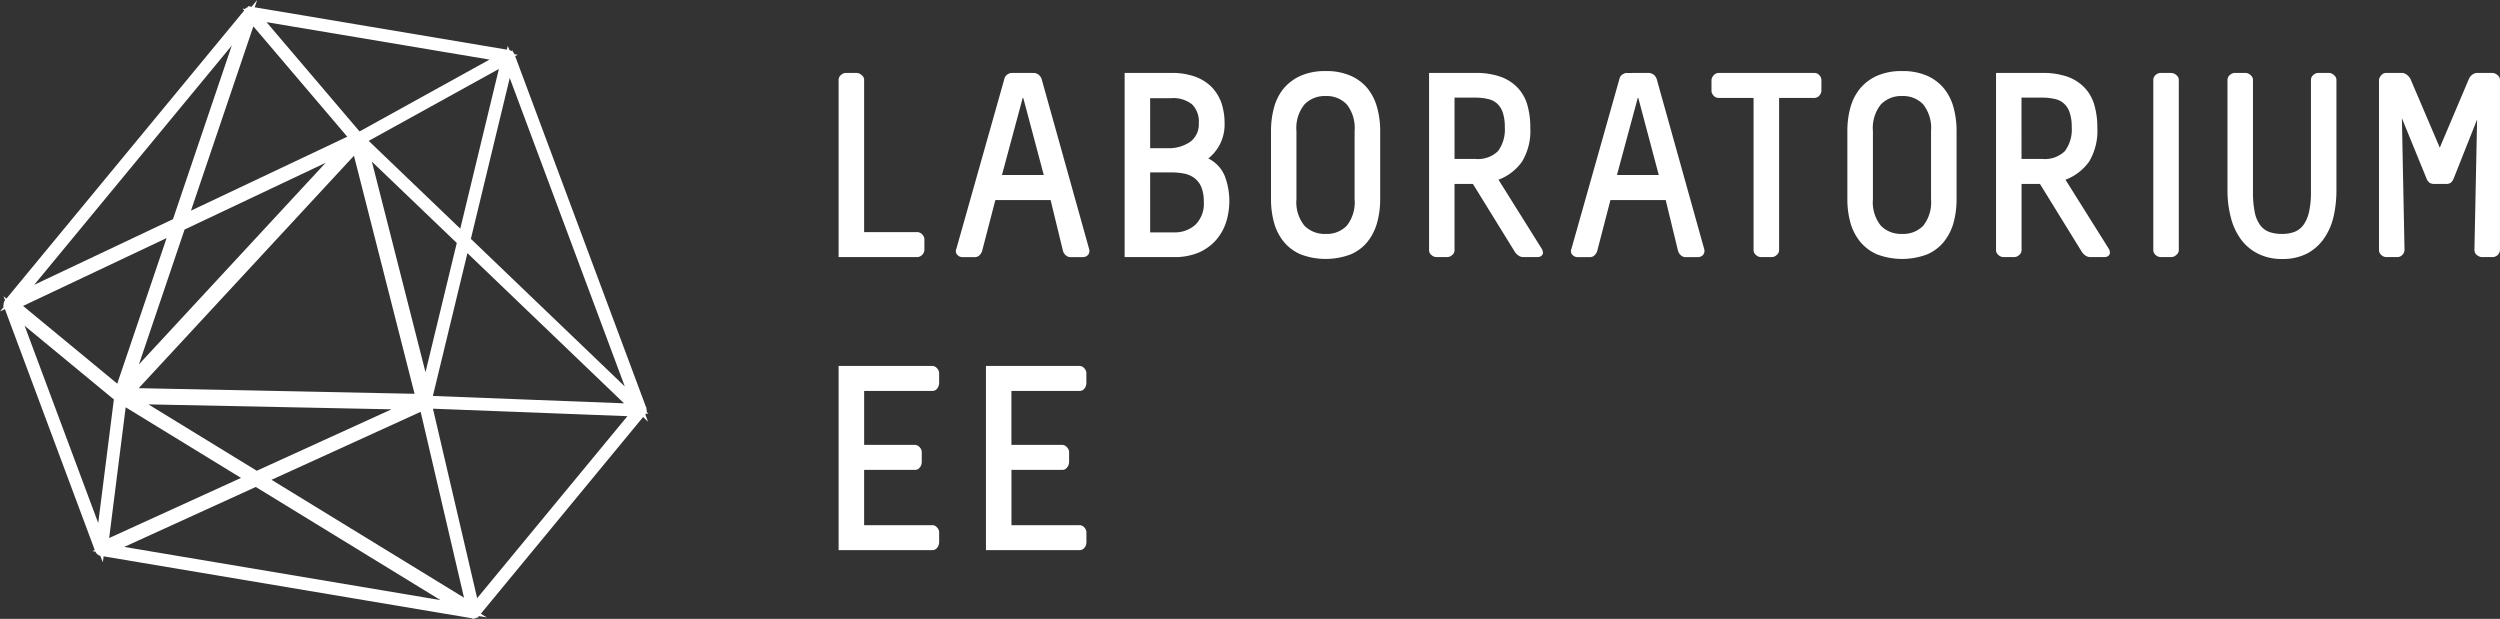 <svg xmlns="http://www.w3.org/2000/svg" width="287.604" height="71.196" viewBox="0 0 287.604 71.196"><rect x="0" y="0" width="287.604" height="71.196" fill="#333333" stroke="none"/><path d="M351.351,124.009l.25.009-.208-.2.02-.034-.054-.421.049-.059-.072,0L336.266,82.89l.29-.16-.373-.063-.1-.2-.052-.035c-.018-.02-.034-.036-.049-.05l.037-.162-.144.08-.261-.113-.2-.486-.1.436L306.3,77.266l.285-.839-.645.779-.385-.075-.1.161-.19.065-.052.11-.308-.052.188.221-27.352,33.143-.334-.275.174.467-.064.077a.769.769,0,0,0-.1.347l-.042.283.056.056-.429.52.562-.267L287.9,139.7l-.279.127.348.058.126.205,0,0,.2.185.238.089.3.743.084-.679,42.408,7.132.015.065.172-.042a.636.636,0,0,0,.341-.1l.112-.025.02-.024.045.026-.015-.063.078-.094.915.155-.692-.425L350.984,124.4l.567.543-.313-.834Zm-2.172.294-17.286,20.941-5.085-21.8ZM290.1,122.38,288.3,136.6l-8.466-22.692Zm16.325,10.068,21.248,13.016-36.383-6.117Zm-13.469-11.364L317.72,94.343l6.972,27.387Zm25.406-29.536-10.7-12.573,25.655,4.307Zm-25.38,26.8,5.252-15.515,16.224-7.675Zm29.062,5.168-15.507,7.068-12.465-7.637Zm7.505-19.137-3.6,14.869-6.167-24.226Zm19.242,18.447-21.992-.847,3.974-16.429Zm-18.841-20.092-10.535-10.1,14.977-8.275Zm-13-10.581-17.98,8.507,7.178-21.2ZM296.9,101.64l-15.968,7.554,22.735-27.533Zm-.733,2.174-5.68,16.75-10.833-8.942Zm-4.709,19.468,13.269,8.125-15.169,6.915Zm16.778,8.342,17.157-7.82,4.987,21.38Zm22.933-27.719L335.642,85.4l13.236,35.485Z" transform="translate(-277 -76.427)" fill="#fff"/><g transform="translate(96.475 8.175)"><g transform="translate(0 0.217)"><path d="M366.994,84.077a.815.815,0,0,1,.425.12,1.423,1.423,0,0,1,.306.256.715.715,0,0,1,.148.5v17.434h6.02a.823.823,0,0,1,.518.138.917.917,0,0,1,.272.289.718.718,0,0,1,.124.42v1.145a.771.771,0,0,1-.124.459.874.874,0,0,1-.272.284.823.823,0,0,1-.518.138h-8.954V84.951a.774.774,0,0,1,.136-.5,1.093,1.093,0,0,1,.291-.256.8.8,0,0,1,.422-.12Z" transform="translate(-364.938 -84.077)" fill="#fff"/></g><g transform="translate(13.492 0.217)"><path d="M386.193,84.077a.756.756,0,0,1,.367.091.86.86,0,0,1,.3.21,1.027,1.027,0,0,1,.246.419l5.447,19.5a.788.788,0,0,1-.016.555.7.7,0,0,1-.255.292.868.868,0,0,1-.485.12h-1.4a.8.8,0,0,1-.484-.179,1.077,1.077,0,0,1-.361-.547l-1.421-5.84h-6.354l-1.518,5.84a1.158,1.158,0,0,1-.347.547.717.717,0,0,1-.465.179h-1.424a.8.8,0,0,1-.458-.12.83.83,0,0,1-.272-.292.642.642,0,0,1,0-.555l5.51-19.5a.823.823,0,0,1,.208-.419.892.892,0,0,1,.3-.21.667.667,0,0,1,.364-.091Zm-1.27,2.871-2.387,8.872h4.811l-2.36-8.872Z" transform="translate(-377.236 -84.077)" fill="#fff"/></g><g transform="translate(32.906 0.217)"><path d="M400.288,84.077a7.807,7.807,0,0,1,2.769.434,5.172,5.172,0,0,1,1.907,1.209,5.114,5.114,0,0,1,1.111,1.834,7.346,7.346,0,0,1,.354,2.3,5,5,0,0,1-.573,2.5,4.953,4.953,0,0,1-1.3,1.561,3.937,3.937,0,0,1,1.89,2.008,8.115,8.115,0,0,1,.168,5.288,5.924,5.924,0,0,1-1.139,2.057,5.668,5.668,0,0,1-1.979,1.453,7.092,7.092,0,0,1-2.908.54h-5.656V84.077Zm-2.421,8.654H399.8a4.353,4.353,0,0,0,2.7-.746,2.514,2.514,0,0,0,.964-2.131,2.8,2.8,0,0,0-.773-2.163,3.485,3.485,0,0,0-2.406-.712h-2.421Zm0,9.686h2.722a3.518,3.518,0,0,0,2.5-.894,3.4,3.4,0,0,0,.951-2.612,4.427,4.427,0,0,0-.286-1.7,2.537,2.537,0,0,0-.79-1.038,2.917,2.917,0,0,0-1.179-.516,7.253,7.253,0,0,0-1.439-.136h-2.481Z" transform="translate(-394.932 -84.077)" fill="#fff"/></g><g transform="translate(49.738)"><path d="M416.568,83.879a6.964,6.964,0,0,1,2.892.547,5.278,5.278,0,0,1,1.942,1.468,6.094,6.094,0,0,1,1.089,2.181,10.285,10.285,0,0,1,.35,2.706v7.84a10.19,10.19,0,0,1-.35,2.693,6.23,6.23,0,0,1-1.089,2.177,5.029,5.029,0,0,1-1.942,1.472,8.141,8.141,0,0,1-5.778,0,5.163,5.163,0,0,1-1.954-1.472,6.023,6.023,0,0,1-1.1-2.177,10.194,10.194,0,0,1-.348-2.693v-7.84a10.288,10.288,0,0,1,.348-2.706,5.9,5.9,0,0,1,1.1-2.181,5.424,5.424,0,0,1,1.954-1.468A6.966,6.966,0,0,1,416.568,83.879Zm0,2.875a3.2,3.2,0,0,0-2.446.974,4.311,4.311,0,0,0-.915,3.053v7.84a4.287,4.287,0,0,0,.915,3.041,3.217,3.217,0,0,0,2.446.95,3.169,3.169,0,0,0,2.438-.95,4.35,4.35,0,0,0,.892-3.041v-7.84a4.375,4.375,0,0,0-.892-3.053A3.15,3.15,0,0,0,416.568,86.754Z" transform="translate(-410.275 -83.879)" fill="#fff"/></g><g transform="translate(84.246 0.217)"><path d="M450.687,84.077a.777.777,0,0,1,.371.091.816.816,0,0,1,.3.21,1.1,1.1,0,0,1,.246.419l5.446,19.5a.788.788,0,0,1-.016.555.735.735,0,0,1-.259.292.845.845,0,0,1-.481.12H454.9a.783.783,0,0,1-.486-.179,1.1,1.1,0,0,1-.365-.547l-1.416-5.84h-6.357l-1.516,5.84a1.142,1.142,0,0,1-.347.547.724.724,0,0,1-.47.179h-1.423a.789.789,0,0,1-.452-.12.848.848,0,0,1-.276-.292.657.657,0,0,1,0-.555L447.3,84.8a.76.76,0,0,1,.207-.419.835.835,0,0,1,.3-.21.653.653,0,0,1,.361-.091Zm-1.268,2.871-2.394,8.872h4.812l-2.357-8.872Z" transform="translate(-441.729 -84.077)" fill="#fff"/></g><g transform="translate(100.423 0.217)"><path d="M468.247,84.077a.83.83,0,0,1,.5.132A1.242,1.242,0,0,1,469,84.5a.778.778,0,0,1,.115.423v1.151a.828.828,0,0,1-.115.448,1.234,1.234,0,0,1-.258.29.8.8,0,0,1-.5.136h-3.994v17.429a.785.785,0,0,1-.136.5,1.16,1.16,0,0,1-.291.258.731.731,0,0,1-.417.12h-1.218a.785.785,0,0,1-.451-.12,1.108,1.108,0,0,1-.286-.258.759.759,0,0,1-.138-.5V86.948h-3.963a.773.773,0,0,1-.5-.136.914.914,0,0,1-.259-.29.725.725,0,0,1-.12-.42V84.951a.741.741,0,0,1,.12-.422,1.018,1.018,0,0,1,.259-.3.7.7,0,0,1,.5-.151Z" transform="translate(-456.475 -84.077)" fill="#fff"/></g><g transform="translate(116.05)"><path d="M477.016,83.879a6.975,6.975,0,0,1,2.89.547,5.253,5.253,0,0,1,1.935,1.468,5.927,5.927,0,0,1,1.094,2.181,10.2,10.2,0,0,1,.346,2.706v7.84a10.1,10.1,0,0,1-.346,2.693,6.055,6.055,0,0,1-1.094,2.177,5.006,5.006,0,0,1-1.935,1.472,8.148,8.148,0,0,1-5.781,0,5.19,5.19,0,0,1-1.952-1.472,6.115,6.115,0,0,1-1.107-2.177,10.016,10.016,0,0,1-.348-2.693v-7.84a10.108,10.108,0,0,1,.348-2.706,5.984,5.984,0,0,1,1.107-2.181,5.454,5.454,0,0,1,1.952-1.468A6.98,6.98,0,0,1,477.016,83.879Zm0,2.875a3.2,3.2,0,0,0-2.451.974,4.332,4.332,0,0,0-.907,3.053v7.84a4.307,4.307,0,0,0,.907,3.041,3.222,3.222,0,0,0,2.451.95,3.179,3.179,0,0,0,2.438-.95,4.371,4.371,0,0,0,.89-3.041v-7.84a4.4,4.4,0,0,0-.89-3.053A3.16,3.16,0,0,0,477.016,86.754Z" transform="translate(-470.719 -83.879)" fill="#fff"/></g><path d="M484.872,102.732" transform="translate(-353.295 -82.049)" fill="#fff"/><path d="M487.751,102.5" transform="translate(-353.016 -82.071)" fill="#fff"/><g transform="translate(151.243 0.217)"><path d="M504.828,84.077a1.028,1.028,0,0,1,.456.12,1.457,1.457,0,0,1,.3.256.726.726,0,0,1,.149.5v19.426a.718.718,0,0,1-.149.5,1.475,1.475,0,0,1-.3.258.767.767,0,0,1-.422.12h-1.189a.8.8,0,0,1-.45-.12,1.077,1.077,0,0,1-.287-.258.777.777,0,0,1-.137-.5V84.951a.787.787,0,0,1,.137-.5,1.067,1.067,0,0,1,.287-.256.81.81,0,0,1,.422-.12Z" transform="translate(-502.798 -84.077)" fill="#fff"/></g><g transform="translate(159.779 0.217)"><path d="M512.639,84.077a.819.819,0,0,1,.422.12,1.364,1.364,0,0,1,.3.256.726.726,0,0,1,.149.5v12.8a11.512,11.512,0,0,0,.2,2.327,3.8,3.8,0,0,0,.622,1.5,2.3,2.3,0,0,0,1.049.788,4.248,4.248,0,0,0,1.5.226,3.878,3.878,0,0,0,1.377-.226,2.3,2.3,0,0,0,1.044-.788,4.05,4.05,0,0,0,.652-1.5,10.17,10.17,0,0,0,.226-2.327v-12.8a.8.8,0,0,1,.134-.5,1.153,1.153,0,0,1,.292-.256.8.8,0,0,1,.424-.12h1.21a.818.818,0,0,1,.421.12,1.5,1.5,0,0,1,.3.256.721.721,0,0,1,.15.5V97.606a13.409,13.409,0,0,1-.331,3,7.3,7.3,0,0,1-1.094,2.508,5.586,5.586,0,0,1-1.929,1.725,6.043,6.043,0,0,1-2.88.639,5.952,5.952,0,0,1-2.825-.628,5.427,5.427,0,0,1-1.97-1.691,7.338,7.338,0,0,1-1.134-2.512,12.179,12.179,0,0,1-.369-3.038V84.951a.78.78,0,0,1,.138-.5,1.107,1.107,0,0,1,.29-.256.815.815,0,0,1,.421-.12Z" transform="translate(-510.578 -84.077)" fill="#fff"/></g><g transform="translate(177.206 0.217)"><path d="M529.128,84.077a.6.6,0,0,1,.336.091.824.824,0,0,1,.3.2,1.525,1.525,0,0,1,.308.374l3.387,7.93,3.358-7.93a1.307,1.307,0,0,1,.274-.374.791.791,0,0,1,.3-.2.626.626,0,0,1,.362-.091h1.723a.99.99,0,0,1,.454.12,1.307,1.307,0,0,1,.3.256.715.715,0,0,1,.153.5v19.426a.82.82,0,0,1-.118.459.922.922,0,0,1-.272.284.84.84,0,0,1-.518.138h-1.116a.816.816,0,0,1-.459-.12.993.993,0,0,1-.316-.258.753.753,0,0,1-.138-.5l.305-14.947-2.692,6.778a1.067,1.067,0,0,1-.4.535,1.039,1.039,0,0,1-.456.1h-1.359a1.205,1.205,0,0,1-.5-.1,1.05,1.05,0,0,1-.414-.535L529.1,89.284l.3,15.094a.8.8,0,0,1-.119.459,1.058,1.058,0,0,1-.258.284.784.784,0,0,1-.5.138h-1.185a.794.794,0,0,1-.449-.12,1.147,1.147,0,0,1-.286-.258.765.765,0,0,1-.138-.5V84.951a.721.721,0,0,1,.125-.422,1.046,1.046,0,0,1,.258-.3.686.686,0,0,1,.49-.151Z" transform="translate(-526.463 -84.077)" fill="#fff"/></g><g transform="translate(0 33.927)"><path d="M375.622,114.8a.775.775,0,0,1,.5.136,1.214,1.214,0,0,1,.261.292.735.735,0,0,1,.12.423v1.183a1.6,1.6,0,0,1-.12.42,1.285,1.285,0,0,1-.242.29.748.748,0,0,1-.486.132h-7.779v6.205h5.748a.78.78,0,0,1,.5.14,1.162,1.162,0,0,1,.258.286.756.756,0,0,1,.121.42v1.182a1.228,1.228,0,0,1-.121.426,1.463,1.463,0,0,1-.245.29.7.7,0,0,1-.484.131h-5.779v6.364h7.75a.744.744,0,0,1,.5.132,1.287,1.287,0,0,1,.261.287.762.762,0,0,1,.12.423v1.179a1.562,1.562,0,0,1-.12.422,1.175,1.175,0,0,1-.242.29.716.716,0,0,1-.486.136H364.938V114.8Z" transform="translate(-364.938 -114.804)" fill="#fff"/><path d="M391.066,114.8a.8.8,0,0,1,.5.136,1.2,1.2,0,0,1,.259.292.768.768,0,0,1,.117.423v1.183a1.49,1.49,0,0,1-.117.42,1.515,1.515,0,0,1-.24.29.77.77,0,0,1-.49.132h-7.775v6.205h5.751a.764.764,0,0,1,.5.14,1.25,1.25,0,0,1,.261.286.776.776,0,0,1,.123.42v1.182a1.486,1.486,0,0,1-.123.426,1.538,1.538,0,0,1-.245.29.707.707,0,0,1-.481.131h-5.783v6.364h7.748a.764.764,0,0,1,.5.132,1.275,1.275,0,0,1,.259.287.8.8,0,0,1,.117.423v1.179a1.455,1.455,0,0,1-.117.422,1.363,1.363,0,0,1-.24.29.737.737,0,0,1-.49.136h-10.71V114.8Z" transform="translate(-363.439 -114.804)" fill="#fff"/></g><path d="M489.239,93.969h2.389a3.288,3.288,0,0,0,2.6-.9,4.161,4.161,0,0,0,.788-2.758,5.074,5.074,0,0,0-.245-1.7,2.35,2.35,0,0,0-.679-1.039,2.256,2.256,0,0,0-1.073-.51,6.206,6.206,0,0,0-1.393-.147h-2.389ZM499.4,104.847a.532.532,0,0,1-.194.292.739.739,0,0,1-.46.12h-1.634a.953.953,0,0,1-.522-.179,1.563,1.563,0,0,1-.483-.536h0l-4.745-7.695h-2.117v7.529a.778.778,0,0,1-.137.5,1.088,1.088,0,0,1-.291.258.726.726,0,0,1-.421.12h-1.212a.805.805,0,0,1-.454-.12,1.161,1.161,0,0,1-.285-.258.765.765,0,0,1-.136-.5v-20.3h5.326a8.411,8.411,0,0,1,2.893.434,5.044,5.044,0,0,1,1.963,1.259,4.74,4.74,0,0,1,1.123,1.981,9.059,9.059,0,0,1,.348,2.619,6.89,6.89,0,0,1-.937,3.89,5.864,5.864,0,0,1-2.728,2.1l4.974,7.932A.848.848,0,0,1,499.4,104.847Z" transform="translate(-353.156 -83.86)" fill="#fff"/><path d="M429.784,93.969h2.395a3.308,3.308,0,0,0,2.606-.9,4.168,4.168,0,0,0,.782-2.758,5.112,5.112,0,0,0-.24-1.7,2.431,2.431,0,0,0-.676-1.039,2.343,2.343,0,0,0-1.082-.51,6.2,6.2,0,0,0-1.39-.147h-2.395Zm10.167,10.878a.553.553,0,0,1-.2.292.748.748,0,0,1-.46.12h-1.637a.927.927,0,0,1-.519-.179,1.565,1.565,0,0,1-.484-.536h0L431.9,96.848h-2.117v7.529a.767.767,0,0,1-.132.5,1.211,1.211,0,0,1-.287.258.747.747,0,0,1-.425.12h-1.212a.785.785,0,0,1-.451-.12,1.184,1.184,0,0,1-.292-.258.8.8,0,0,1-.13-.5v-20.3h5.324a8.359,8.359,0,0,1,2.889.434,5.066,5.066,0,0,1,1.97,1.259,4.849,4.849,0,0,1,1.123,1.981,9.384,9.384,0,0,1,.34,2.619,6.819,6.819,0,0,1-.94,3.89,5.8,5.8,0,0,1-2.719,2.1l4.968,7.932A.9.9,0,0,1,439.951,104.847Z" transform="translate(-358.927 -83.86)" fill="#fff"/></g></svg>